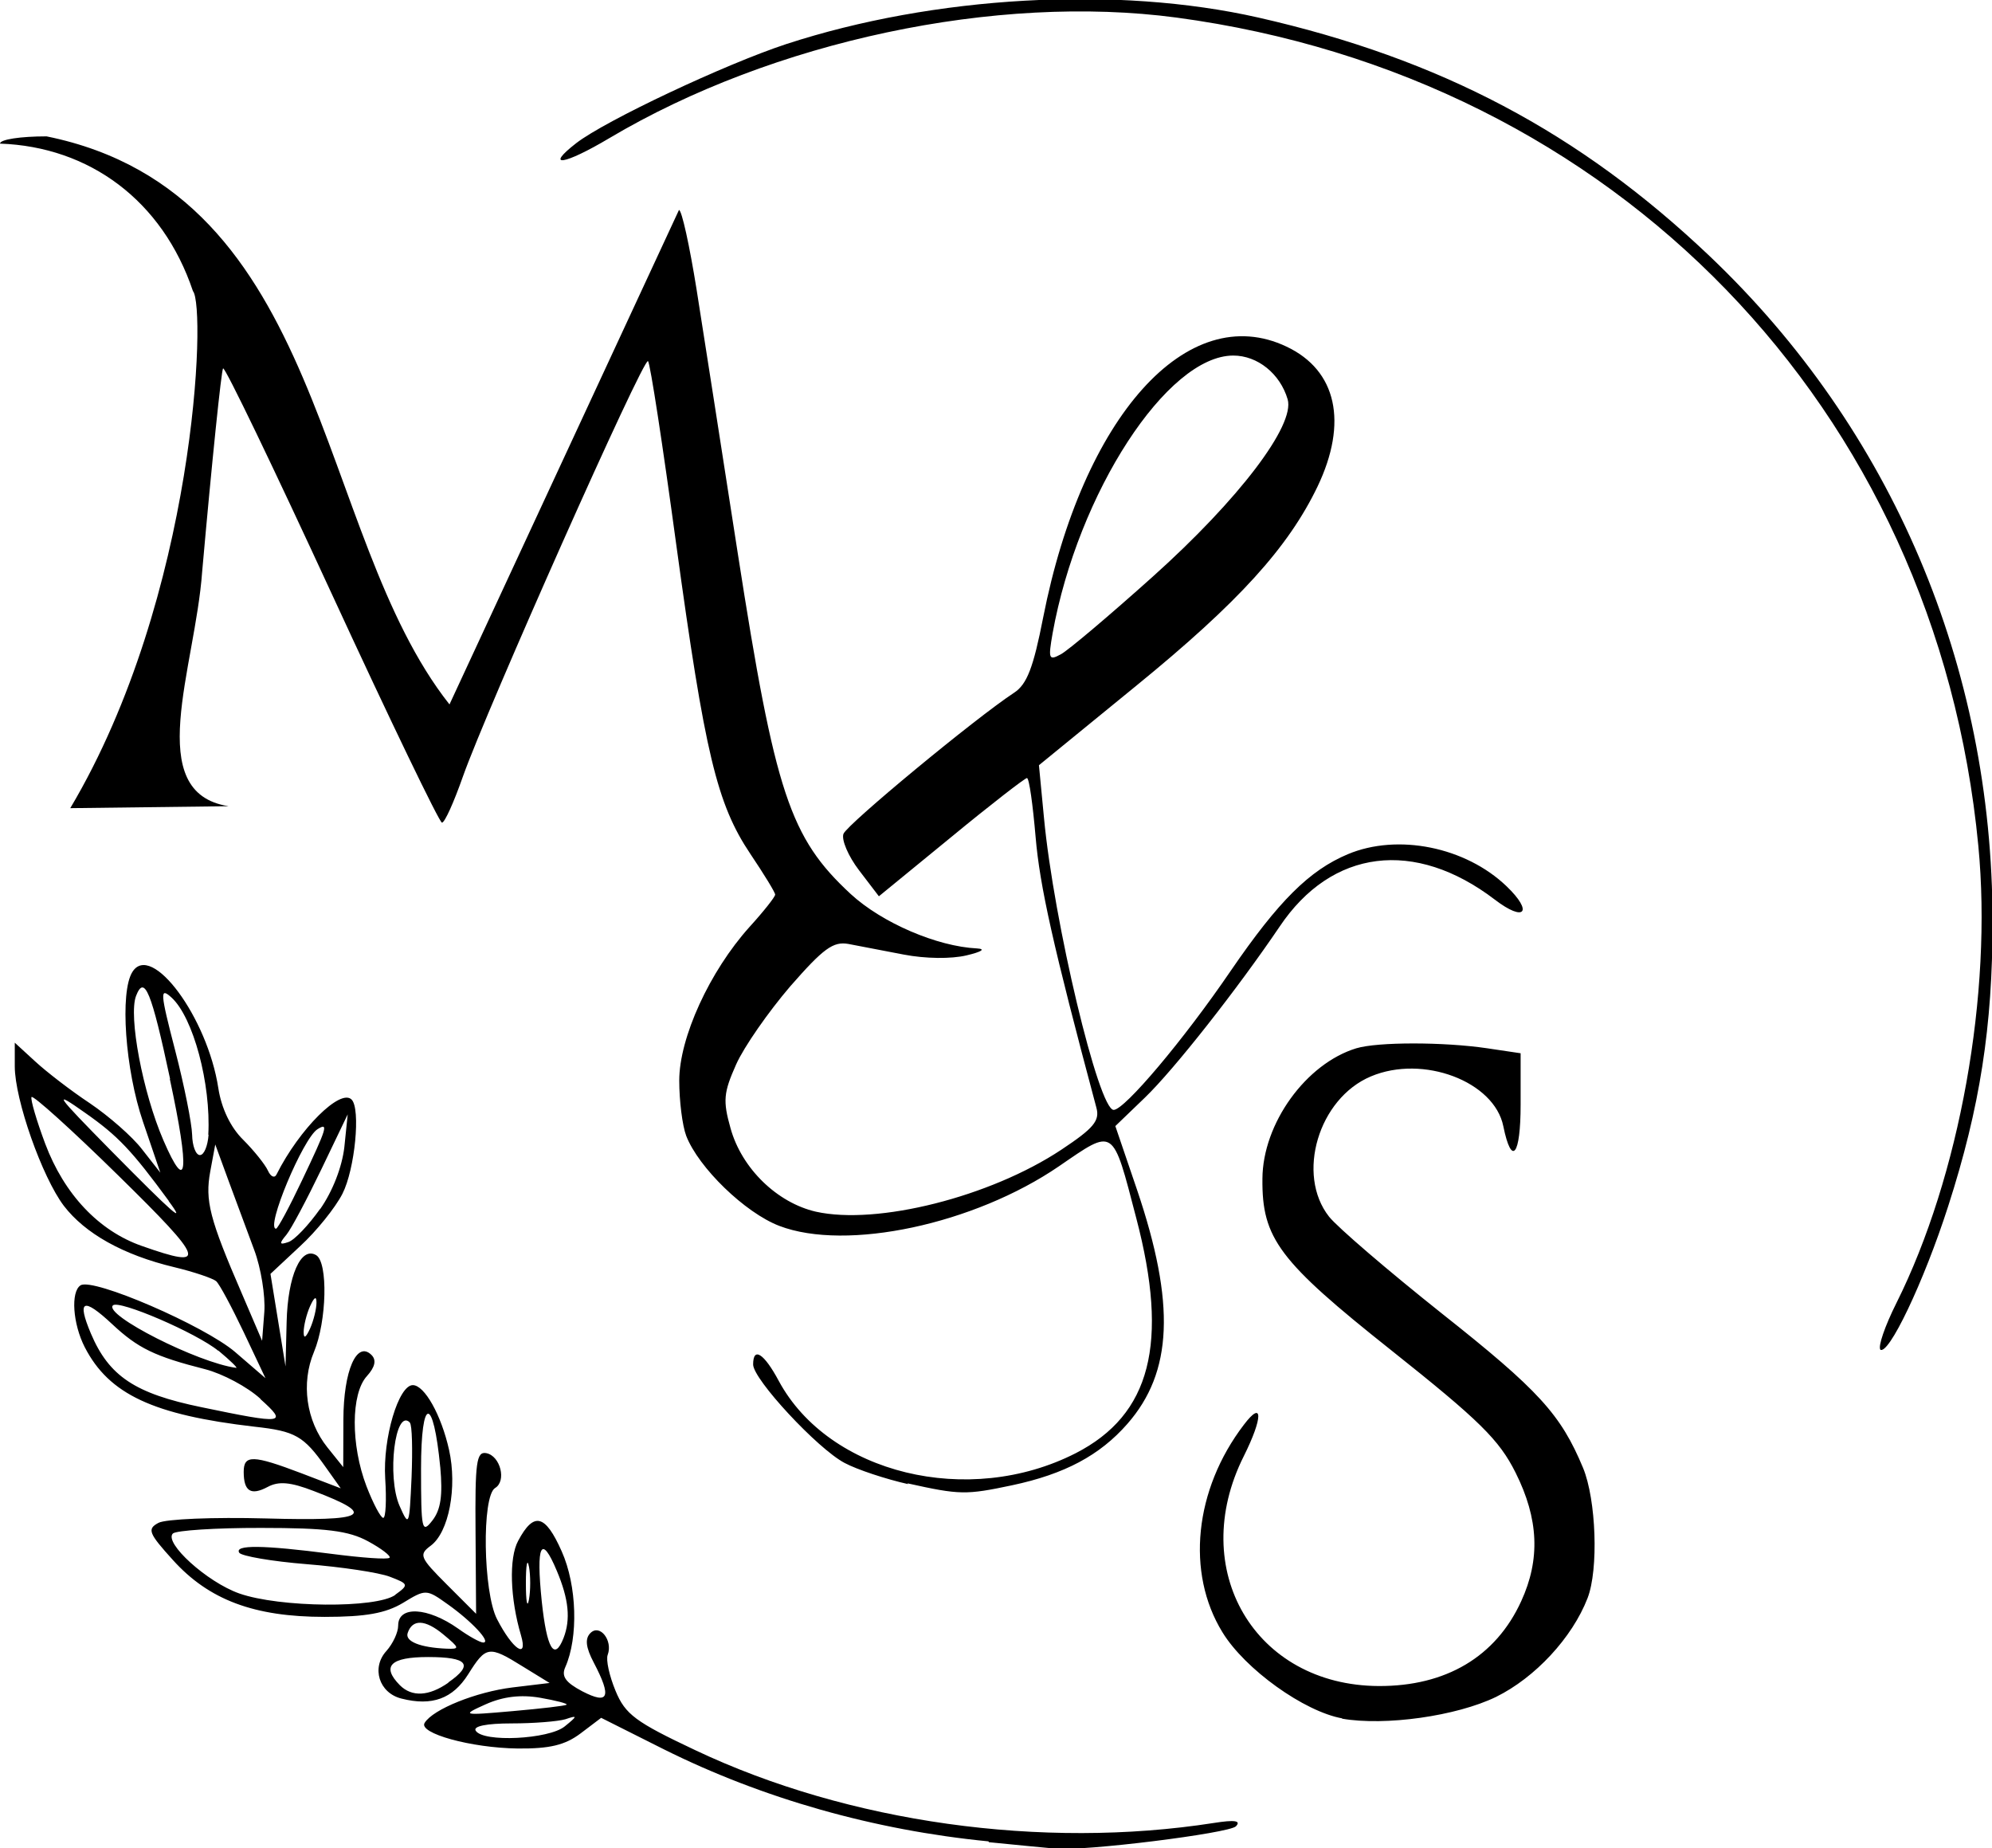 <?xml version="1.0" encoding="UTF-8" standalone="no"?>
<!-- Created with Inkscape (http://www.inkscape.org/) -->

<svg
   width="27"
   height="25.046"
   viewBox="0 0 7.144 6.627"
   version="1.1"
   id="svg5"
   xml:space="preserve"
   inkscape:version="1.3.2 (091e20e, 2023-11-25, custom)"
   sodipodi:docname="logga.svg"
   xmlns:inkscape="http://www.inkscape.org/namespaces/inkscape"
   xmlns:sodipodi="http://sodipodi.sourceforge.net/DTD/sodipodi-0.dtd"
   xmlns="http://www.w3.org/2000/svg"
   xmlns:svg="http://www.w3.org/2000/svg"><sodipodi:namedview
     id="namedview7"
     pagecolor="#ffffff"
     bordercolor="#000000"
     borderopacity="0.25"
     inkscape:showpageshadow="2"
     inkscape:pageopacity="0.0"
     inkscape:pagecheckerboard="true"
     inkscape:deskcolor="#d1d1d1"
     inkscape:document-units="mm"
     showgrid="false"
     inkscape:zoom="16.710734"
     inkscape:cx="-4.1290825"
     inkscape:cy="8.7668202"
     inkscape:window-width="3440"
     inkscape:window-height="1334"
     inkscape:window-x="-11"
     inkscape:window-y="-11"
     inkscape:window-maximized="1"
     inkscape:current-layer="layer1"
     inkscape:pageshadow="2"
     fit-margin-top="0"
     fit-margin-left="0"
     fit-margin-right="0"
     fit-margin-bottom="0"
     units="px"
     lock-margins="true" /><defs
     id="defs2" /><g
     inkscape:label="Lager 1"
     inkscape:groupmode="layer"
     id="layer1"
     transform="translate(-94.238,-176.95)"><path
       style="fill:#000000;fill-opacity:1;stroke-width:0.026"
       d="m 97.783,183.553 c -0.41,-0.04 -0.811,-0.154 -1.164,-0.33 l -0.225,-0.113 -0.074,0.056 c -0.056,0.042 -0.111,0.055 -0.225,0.054 -0.168,-0.002 -0.358,-0.055 -0.334,-0.092 0.03,-0.049 0.185,-0.111 0.315,-0.127 l 0.133,-0.016 -0.096,-0.059 c -0.122,-0.076 -0.132,-0.074 -0.196,0.028 -0.055,0.087 -0.129,0.115 -0.239,0.087 -0.081,-0.02 -0.109,-0.111 -0.054,-0.171 0.023,-0.026 0.042,-0.066 0.042,-0.091 0,-0.072 0.106,-0.066 0.215,0.011 0.039,0.028 0.079,0.05 0.09,0.05 0.03,0 -0.041,-0.076 -0.127,-0.137 -0.077,-0.055 -0.079,-0.055 -0.161,-0.005 -0.062,0.037 -0.133,0.05 -0.281,0.05 -0.253,0 -0.415,-0.061 -0.544,-0.204 -0.087,-0.096 -0.093,-0.111 -0.052,-0.133 0.025,-0.014 0.198,-0.021 0.385,-0.016 0.365,0.01 0.401,-0.011 0.173,-0.098 -0.085,-0.033 -0.127,-0.036 -0.166,-0.015 -0.06,0.032 -0.086,0.016 -0.086,-0.054 0,-0.062 0.033,-0.061 0.207,0.005 l 0.141,0.054 -0.054,-0.076 c -0.079,-0.112 -0.109,-0.129 -0.255,-0.145 -0.363,-0.042 -0.522,-0.116 -0.609,-0.285 -0.043,-0.084 -0.051,-0.199 -0.015,-0.222 0.045,-0.028 0.444,0.145 0.554,0.239 l 0.109,0.094 -0.078,-0.165 c -0.043,-0.09 -0.087,-0.173 -0.099,-0.183 -0.012,-0.01 -0.079,-0.033 -0.15,-0.05 -0.184,-0.044 -0.32,-0.121 -0.396,-0.22 -0.078,-0.103 -0.176,-0.381 -0.176,-0.5 v -0.085 l 0.073,0.067 c 0.04,0.037 0.128,0.105 0.196,0.15 0.068,0.046 0.153,0.12 0.188,0.166 l 0.065,0.083 -0.062,-0.182 c -0.064,-0.187 -0.084,-0.466 -0.038,-0.538 0.068,-0.108 0.269,0.163 0.308,0.417 0.011,0.072 0.044,0.141 0.089,0.185 0.039,0.039 0.079,0.089 0.089,0.111 0.01,0.022 0.024,0.028 0.031,0.013 0.082,-0.163 0.229,-0.309 0.269,-0.268 0.033,0.033 0.012,0.25 -0.033,0.338 -0.025,0.049 -0.093,0.134 -0.152,0.188 l -0.106,0.099 0.027,0.166 0.027,0.166 0.004,-0.16 c 0.004,-0.164 0.051,-0.272 0.106,-0.239 0.043,0.026 0.038,0.237 -0.008,0.347 -0.047,0.112 -0.028,0.247 0.048,0.342 l 0.057,0.071 5e-4,-0.17 c 5e-4,-0.176 0.048,-0.285 0.101,-0.232 0.018,0.018 0.013,0.043 -0.017,0.076 -0.057,0.063 -0.058,0.246 -0.001,0.395 0.024,0.062 0.051,0.113 0.06,0.113 0.009,2e-5 0.012,-0.064 0.007,-0.141 -0.009,-0.145 0.048,-0.335 0.099,-0.335 0.042,0 0.102,0.107 0.13,0.232 0.03,0.135 -7e-4,0.296 -0.066,0.344 -0.043,0.032 -0.039,0.042 0.058,0.139 l 0.105,0.105 -0.002,-0.292 c -0.002,-0.252 0.003,-0.291 0.039,-0.284 0.05,0.01 0.073,0.1 0.031,0.125 -0.048,0.03 -0.043,0.373 0.007,0.47 0.056,0.109 0.112,0.147 0.086,0.058 -0.039,-0.131 -0.044,-0.277 -0.01,-0.339 0.056,-0.105 0.097,-0.095 0.156,0.038 0.055,0.123 0.06,0.309 0.013,0.415 -0.015,0.033 4e-4,0.055 0.061,0.087 0.095,0.049 0.106,0.021 0.041,-0.103 -0.029,-0.055 -0.032,-0.086 -0.012,-0.106 0.034,-0.034 0.081,0.027 0.062,0.078 -0.007,0.018 0.006,0.076 0.028,0.129 0.035,0.085 0.072,0.112 0.286,0.213 0.549,0.26 1.244,0.357 1.86,0.261 0.076,-0.012 0.098,-0.008 0.079,0.012 -0.024,0.025 -0.544,0.09 -0.648,0.08 -0.022,-0.002 -0.129,-0.012 -0.238,-0.023 z m -1.52,-0.412 c 0.047,-0.038 0.047,-0.041 0.003,-0.026 -0.027,0.008 -0.114,0.015 -0.193,0.015 -0.09,0 -0.139,0.01 -0.129,0.026 0.026,0.043 0.262,0.031 0.319,-0.015 z m 0.007,-0.078 c 0.005,-0.004 -0.038,-0.015 -0.095,-0.025 -0.07,-0.012 -0.133,-0.004 -0.194,0.023 -0.089,0.04 -0.087,0.041 0.095,0.025 0.102,-0.009 0.189,-0.019 0.194,-0.023 z m -0.424,-0.08 c 0.092,-0.064 0.07,-0.091 -0.073,-0.091 -0.135,0 -0.168,0.033 -0.101,0.101 0.043,0.043 0.104,0.04 0.174,-0.009 z m -0.018,-0.172 c -0.065,-0.054 -0.111,-0.056 -0.128,-0.005 -0.01,0.03 0.045,0.052 0.139,0.056 0.049,0.002 0.048,-0.002 -0.011,-0.051 z m 0.431,0.013 c 0.026,-0.067 0.019,-0.139 -0.024,-0.241 -0.056,-0.134 -0.075,-0.094 -0.054,0.11 0.018,0.169 0.045,0.215 0.078,0.131 z m -0.124,-0.256 c -0.006,-0.033 -0.011,-0.006 -0.011,0.059 0,0.066 0.005,0.092 0.011,0.059 0.006,-0.033 0.006,-0.086 0,-0.119 z m -0.48,0.101 c 0.05,-0.036 0.049,-0.039 -0.019,-0.065 -0.039,-0.015 -0.173,-0.035 -0.298,-0.045 -0.125,-0.01 -0.234,-0.029 -0.242,-0.041 -0.018,-0.029 0.084,-0.028 0.331,0.004 0.108,0.014 0.201,0.021 0.208,0.014 0.006,-0.006 -0.029,-0.033 -0.077,-0.059 -0.07,-0.038 -0.15,-0.048 -0.384,-0.048 -0.162,-3e-4 -0.304,0.009 -0.316,0.02 -0.033,0.033 0.122,0.174 0.238,0.215 0.145,0.051 0.492,0.054 0.56,0.005 z m 0.162,-0.457 c -0.025,-0.259 -0.069,-0.256 -0.069,0.005 2.6e-5,0.22 0.003,0.234 0.041,0.185 0.03,-0.039 0.037,-0.09 0.028,-0.191 z m -0.109,-0.161 c -0.053,-0.053 -0.083,0.194 -0.037,0.299 0.034,0.077 0.035,0.073 0.043,-0.102 0.004,-0.1 0.002,-0.188 -0.006,-0.196 z m -0.536,-0.085 c -0.047,-0.043 -0.136,-0.09 -0.198,-0.106 -0.181,-0.046 -0.241,-0.075 -0.334,-0.162 -0.104,-0.097 -0.127,-0.087 -0.076,0.034 0.065,0.153 0.158,0.215 0.396,0.264 0.298,0.062 0.311,0.06 0.212,-0.029 z m -0.151,-0.172 c -0.078,-0.064 -0.357,-0.184 -0.378,-0.163 -0.034,0.034 0.305,0.206 0.442,0.224 0.007,0.001 -0.022,-0.027 -0.064,-0.062 z m 0.129,-0.361 c -0.024,-0.064 -0.065,-0.176 -0.092,-0.248 l -0.048,-0.131 -0.018,0.097 c -0.019,0.104 -0.003,0.169 0.114,0.439 l 0.072,0.168 0.008,-0.104 c 0.004,-0.057 -0.012,-0.157 -0.036,-0.221 z m 0.223,0.188 c 0,-0.025 -0.008,-0.02 -0.023,0.013 -0.013,0.029 -0.023,0.071 -0.023,0.093 0,0.025 0.008,0.02 0.023,-0.013 0.013,-0.029 0.023,-0.071 0.023,-0.093 z m -0.711,-0.456 c -0.167,-0.164 -0.307,-0.29 -0.311,-0.281 -0.004,0.009 0.018,0.084 0.049,0.167 0.068,0.181 0.192,0.313 0.347,0.367 0.238,0.084 0.228,0.054 -0.085,-0.253 z m 0.724,0.121 c 0.045,-0.064 0.079,-0.152 0.087,-0.223 l 0.012,-0.117 -0.094,0.196 c -0.052,0.108 -0.108,0.214 -0.126,0.236 -0.027,0.032 -0.025,0.037 0.007,0.026 0.022,-0.007 0.073,-0.061 0.114,-0.119 z m -0.065,-0.103 c 0.09,-0.189 0.096,-0.209 0.056,-0.184 -0.052,0.032 -0.188,0.357 -0.149,0.357 0.006,0 0.048,-0.078 0.093,-0.173 z m -0.478,0.073 c -0.132,-0.18 -0.182,-0.233 -0.299,-0.315 -0.119,-0.084 -0.11,-0.07 0.092,0.135 0.224,0.227 0.273,0.27 0.207,0.181 z m 0.005,-0.437 c -0.067,-0.314 -0.092,-0.375 -0.122,-0.298 -0.028,0.072 0.024,0.347 0.098,0.518 0.086,0.199 0.095,0.114 0.023,-0.22 z m 0.137,0.2 c 0.01,-0.182 -0.054,-0.421 -0.132,-0.492 -0.042,-0.038 -0.041,-0.019 0.013,0.189 0.033,0.127 0.06,0.263 0.061,0.303 8e-4,0.04 0.013,0.073 0.028,0.073 0.015,0 0.028,-0.033 0.031,-0.073 z m 4.067,2.093 c -0.136,-0.024 -0.349,-0.176 -0.43,-0.309 -0.131,-0.213 -0.101,-0.511 0.077,-0.744 0.069,-0.091 0.069,-0.026 -5e-4,0.113 -0.204,0.407 0.04,0.822 0.484,0.824 0.241,0.001 0.42,-0.105 0.511,-0.304 0.069,-0.15 0.063,-0.295 -0.02,-0.461 -0.059,-0.118 -0.129,-0.187 -0.446,-0.439 -0.403,-0.32 -0.464,-0.401 -0.462,-0.615 0.001,-0.198 0.156,-0.413 0.337,-0.468 0.077,-0.023 0.312,-0.023 0.468,-8e-5 l 0.121,0.018 v 0.184 c 0,0.183 -0.032,0.224 -0.062,0.078 -0.032,-0.161 -0.288,-0.258 -0.475,-0.179 -0.188,0.079 -0.269,0.352 -0.15,0.503 0.03,0.038 0.212,0.194 0.403,0.346 0.35,0.277 0.428,0.363 0.508,0.555 0.047,0.114 0.056,0.364 0.016,0.467 -0.055,0.142 -0.188,0.285 -0.328,0.354 -0.142,0.069 -0.398,0.105 -0.553,0.078 z m -1.557,-0.84 c -0.08,-0.018 -0.183,-0.052 -0.228,-0.076 -0.097,-0.051 -0.328,-0.3 -0.328,-0.353 0,-0.065 0.039,-0.04 0.092,0.059 0.18,0.333 0.681,0.455 1.065,0.259 0.269,-0.138 0.335,-0.394 0.217,-0.843 -0.086,-0.33 -0.077,-0.323 -0.277,-0.186 -0.304,0.208 -0.762,0.306 -1.003,0.214 -0.123,-0.047 -0.29,-0.209 -0.334,-0.323 -0.014,-0.037 -0.025,-0.126 -0.025,-0.198 0,-0.154 0.109,-0.392 0.252,-0.551 0.051,-0.056 0.092,-0.108 0.092,-0.116 0,-0.008 -0.04,-0.073 -0.089,-0.146 -0.12,-0.179 -0.163,-0.359 -0.266,-1.111 -0.048,-0.353 -0.093,-0.648 -0.101,-0.656 -0.016,-0.016 -0.58,1.252 -0.664,1.49 -0.032,0.091 -0.065,0.165 -0.075,0.165 -0.009,0 -0.187,-0.369 -0.395,-0.82 -0.208,-0.451 -0.383,-0.815 -0.39,-0.809 -0.006,0.006 -0.04,0.334 -0.075,0.729 -0.025,0.347 -0.215,0.793 0.095,0.841 l -0.568,0.007 c 0.451,-0.759 0.488,-1.798 0.44,-1.854 -0.109,-0.325 -0.372,-0.518 -0.692,-0.529 0,-0.015 0.073,-0.026 0.167,-0.026 1.01,0.205 0.959,1.422 1.445,2.037 l 0.823,-1.773 c 0.01,0 0.038,0.128 0.063,0.284 0.025,0.156 0.091,0.583 0.148,0.948 0.134,0.861 0.187,1.019 0.405,1.221 0.112,0.103 0.309,0.188 0.453,0.195 0.032,0.002 0.017,0.012 -0.038,0.025 -0.055,0.013 -0.147,0.012 -0.225,-0.003 -0.073,-0.014 -0.162,-0.031 -0.198,-0.038 -0.055,-0.01 -0.09,0.016 -0.209,0.152 -0.078,0.091 -0.166,0.217 -0.194,0.28 -0.045,0.101 -0.048,0.13 -0.02,0.229 0.04,0.144 0.167,0.267 0.306,0.299 0.22,0.049 0.625,-0.053 0.88,-0.222 0.116,-0.077 0.139,-0.104 0.126,-0.151 -0.156,-0.583 -0.203,-0.795 -0.218,-0.971 -0.01,-0.116 -0.023,-0.211 -0.031,-0.211 -0.007,0 -0.13,0.095 -0.272,0.212 l -0.259,0.212 -0.071,-0.093 c -0.039,-0.051 -0.064,-0.11 -0.056,-0.131 0.014,-0.035 0.472,-0.414 0.612,-0.506 0.046,-0.03 0.069,-0.09 0.104,-0.269 0.142,-0.722 0.518,-1.141 0.873,-0.972 0.18,0.085 0.221,0.272 0.111,0.502 -0.105,0.218 -0.282,0.414 -0.65,0.714 l -0.349,0.285 0.018,0.188 c 0.035,0.373 0.196,1.048 0.25,1.048 0.039,0 0.251,-0.251 0.42,-0.499 0.172,-0.251 0.282,-0.36 0.42,-0.418 0.179,-0.075 0.422,-0.026 0.569,0.115 0.097,0.093 0.065,0.13 -0.042,0.048 -0.287,-0.219 -0.585,-0.182 -0.772,0.097 -0.151,0.223 -0.378,0.512 -0.483,0.613 l -0.106,0.102 0.078,0.229 c 0.138,0.408 0.128,0.653 -0.035,0.839 -0.099,0.113 -0.225,0.18 -0.413,0.22 -0.166,0.035 -0.187,0.035 -0.376,-0.007 z m 0.877,-3.254 c 0.309,-0.277 0.511,-0.543 0.484,-0.636 -0.027,-0.092 -0.108,-0.157 -0.195,-0.157 -0.237,0 -0.557,0.492 -0.648,0.996 -0.016,0.092 -0.014,0.099 0.03,0.075 0.026,-0.014 0.174,-0.139 0.329,-0.278 z m 2.61,2.772 c -0.01,-0.01 0.016,-0.085 0.057,-0.167 0.227,-0.454 0.345,-1.11 0.294,-1.64 -0.15,-1.569 -1.303,-2.759 -2.876,-2.97 -0.645,-0.086 -1.447,0.084 -2.033,0.432 -0.163,0.097 -0.235,0.108 -0.119,0.018 0.105,-0.081 0.534,-0.283 0.753,-0.355 0.53,-0.173 1.186,-0.21 1.693,-0.095 0.652,0.148 1.152,0.412 1.619,0.856 0.653,0.621 1.014,1.47 1.014,2.387 0,0.375 -0.045,0.665 -0.159,1.019 -0.087,0.271 -0.216,0.542 -0.245,0.514 z"
       id="path1142"
       sodipodi:nodetypes="cscsssscssssssssssssssssscssssscssssscssscssssssssscccssssccssssssscsccssssssscssssssssccsssssssssssssssssssssssssssssssssssscssssscsssssssssssssssscssscsscsssssssssssssscsssssssssssssssssssscsscsscsssscsccssssssssccsssssssssssssssssssccccccccsssssssssssscssscssssssscsssssssscsssssssssssssssssssssss" /></g></svg>
